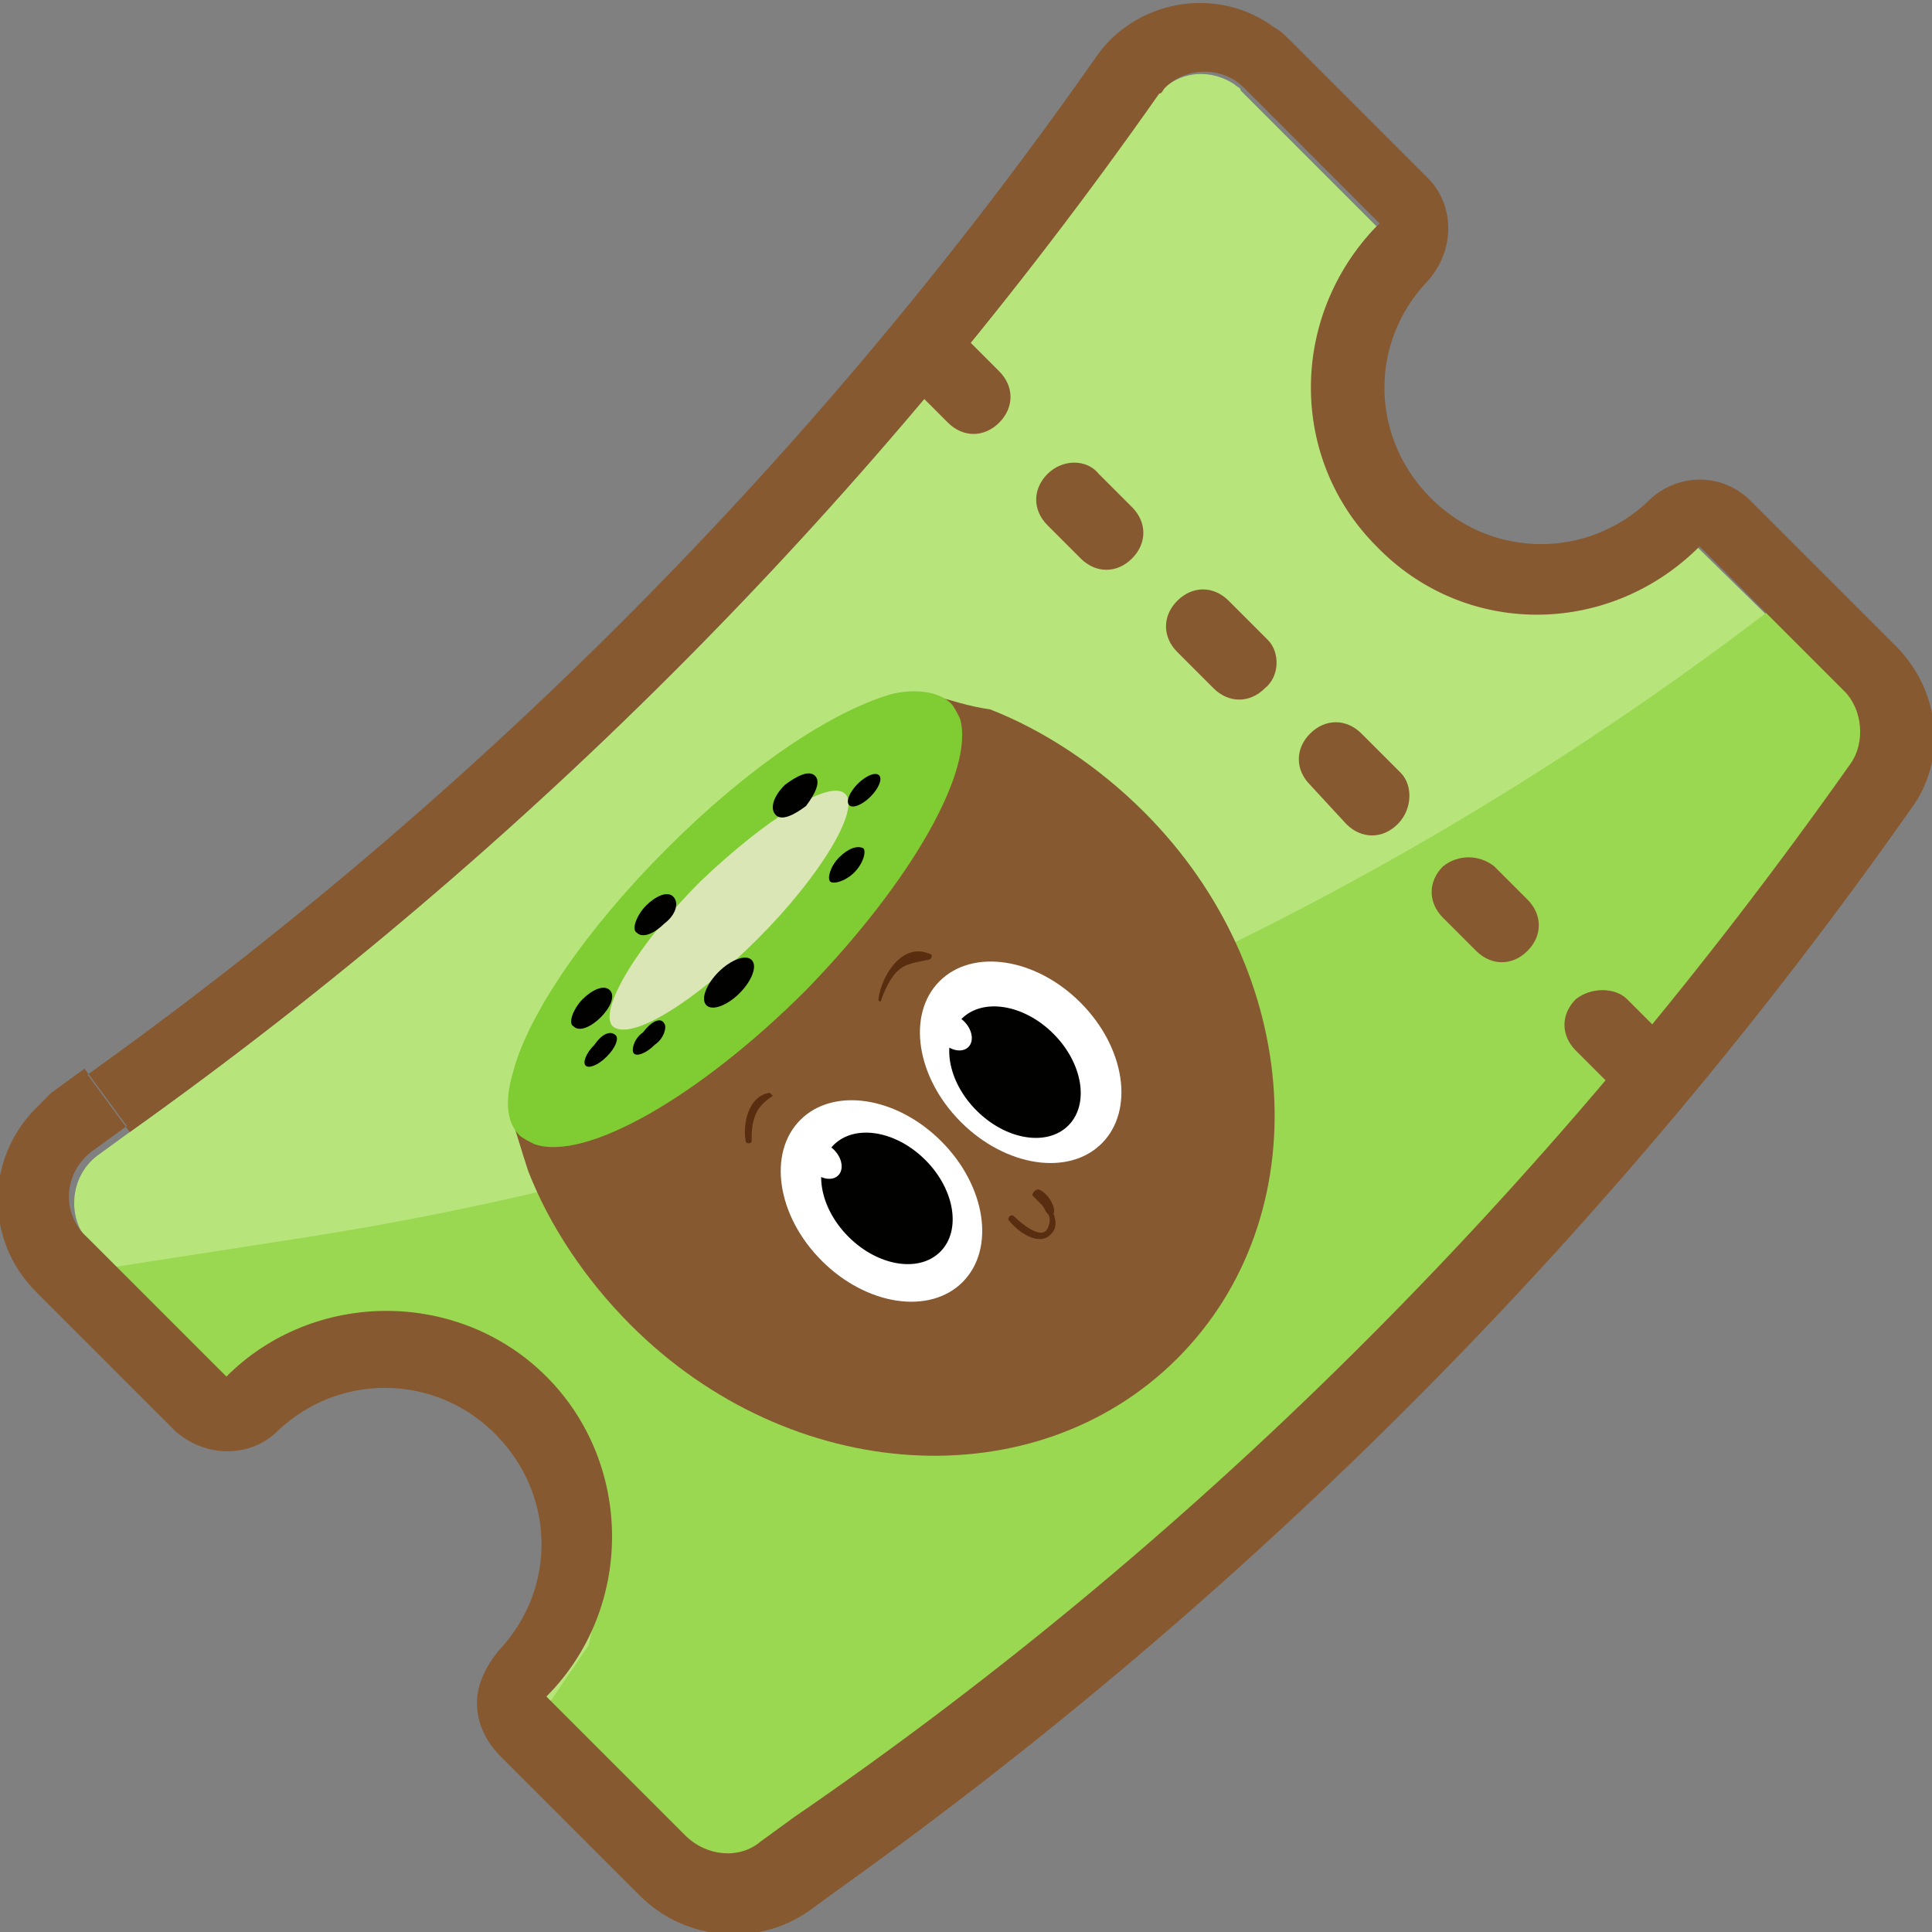 <?xml version="1.0" encoding="utf-8"?>
<!-- Generator: Adobe Illustrator 23.0.5, SVG Export Plug-In . SVG Version: 6.00 Build 0)  -->
<svg version="1.1" id="Layer_1" xmlns:v="https://vecta.io/nano"
	 xmlns="http://www.w3.org/2000/svg" xmlns:xlink="http://www.w3.org/1999/xlink" x="0px" y="0px" viewBox="0 0 64 64"
	 style="enable-background:new 0 0 64 64;" xml:space="preserve">
<rect x="0" y="0" width="64" height="64" fill="#808080" stroke="none"/>
<style type="text/css">
	.st0{fill:#B7E57C;}
	.st1{fill:#99D850;}
	.st2{fill-rule:evenodd;clip-rule:evenodd;fill:#875930;}
	.st3{fill:#875930;}
	.st4{fill:#80CC33;}
	.st5{fill:#DBE6B7;}
	.st6{fill:#010100;}
	.st7{fill:#FFFFFF;}
	.st8{fill:#592D0F;}
</style>
<path class="st0" d="M61.1,22.9c0.6,0.6,0.7,1.7,0.2,2.4C51.8,38.9,40,50.8,26.4,60.5l-1.1,0.8c-0.8,0.6-1.9,0.5-2.5-0.2L18,56.2
	c2.9-3,2.8-7.7-0.2-10.6c-2.9-2.8-7.5-2.8-10.5,0L3,41.2c-0.8-0.8-0.7-2.2,0.2-2.9l1.1-0.8c13.2-9.4,24.7-21,34-34.3
	c0.6-0.8,1.7-1,2.6-0.4c0.1,0.1,0.2,0.1,0.2,0.2l4.5,4.5c-2.9,3-2.8,7.7,0.2,10.6c2.9,2.8,7.5,2.8,10.4,0L61.1,22.9L61.1,22.9z"/>
<path class="st1" d="M63.2,24.3L46,46L23.8,62.9l-4.3-4.3l-1.5-1.9l1.5-2.2l0.5-2.2l-0.3-2.4l-0.9-2.2l-1.5-1.8l-1.8-1.2L13.6,44
	h-2.4l-2.5,0.9l-1.5,1.3L3.6,42l5.8-0.9c18-2.7,35.1-10,49.5-21.1L63.2,24.3L63.2,24.3z"/>
<g>
	<path class="st2" d="M15.8,56.4c0-0.6,0.3-1.2,0.7-1.7l0,0c2-2.1,1.9-5.3-0.2-7.3c-2-1.9-5.1-1.9-7.1,0l0,0c-0.9,0.9-2.4,0.9-3.4,0
		c0,0,0,0,0,0l-4.6-4.6c-1.7-1.7-1.7-4.4,0-6.1c0.2-0.2,0.3-0.3,0.5-0.5l1.1-0.8l1.4,1.9l-1.1,0.8c-1,0.7-1.1,2.1-0.2,2.9l4.6,4.6
		l0,0c2.9-2.9,7.7-2.9,10.6,0c2.9,2.9,2.9,7.7,0,10.6l0,0l4.6,4.6c0.7,0.7,1.8,0.8,2.5,0.2l1.1-0.8C40,50.8,51.7,38.9,61.3,25.3
		c0.5-0.7,0.4-1.8-0.2-2.4l-4.8-4.8l-0.1,0.1c-3,2.9-7.7,2.9-10.6-0.1c-2.9-2.9-2.9-7.6,0-10.6l0.1-0.1l-4.5-4.5
		c-0.7-0.7-1.9-0.7-2.6,0c-0.1,0.1-0.1,0.2-0.2,0.2C29,16.5,17.5,28.1,4.3,37.5l-1.4-1.9c13-9.3,24.3-20.7,33.4-33.7
		c1.3-1.9,4-2.4,5.9-1c0.2,0.1,0.4,0.3,0.6,0.5l4.5,4.5c0.9,0.9,0.9,2.4,0,3.4c0,0,0,0,0,0l0,0c-2,2.1-1.9,5.3,0.2,7.3
		c2,1.9,5.1,1.9,7.1,0l0,0c0.9-0.9,2.4-1,3.4,0c0,0,0,0,0,0l4.8,4.8c1.5,1.5,1.7,3.8,0.5,5.4c-9.7,13.8-21.7,25.9-35.4,35.7
		l-1.1,0.8c-1.7,1.2-4.1,1-5.6-0.5l-4.6-4.6C16.1,57.7,15.8,57.1,15.8,56.4L15.8,56.4z"/>
	<g>
		<path id="A" class="st2" d="M32,11.2l1.1,1.1c0.5,0.5,0.5,1.2,0,1.7c-0.5,0.5-1.2,0.5-1.7,0l-1.1-1.1c-0.5-0.5-0.5-1.2,0-1.7
			C30.8,10.8,31.6,10.8,32,11.2z"/>
	</g>
	<g>
		<path class="st2" d="M36.4,15.7l1.1,1.1c0.5,0.5,0.5,1.2,0,1.7c-0.5,0.5-1.2,0.5-1.7,0l-1.1-1.1c-0.5-0.5-0.5-1.2,0-1.7
			C35.2,15.2,36,15.2,36.4,15.7z"/>
	</g>
	<g>
		<path id="B" class="st2" d="M41.9,22.8c-0.5,0.5-1.2,0.5-1.7,0c0,0,0,0,0,0L39,21.6c-0.5-0.5-0.5-1.2,0-1.7c0.5-0.5,1.2-0.5,1.7,0
			l1.3,1.3C42.4,21.6,42.4,22.4,41.9,22.8C41.9,22.8,41.9,22.8,41.9,22.8z"/>
	</g>
	<g>
		<path class="st2" d="M46.3,27.3c-0.5,0.5-1.2,0.5-1.7,0c0,0,0,0,0,0L43.4,26c-0.5-0.5-0.5-1.2,0-1.7c0.5-0.5,1.2-0.5,1.7,0
			l1.3,1.3C46.8,26,46.8,26.8,46.3,27.3C46.3,27.2,46.3,27.2,46.3,27.3z"/>
	</g>
	<path class="st2" d="M49.5,28.7l1.1,1.1c0.5,0.5,0.5,1.2,0,1.7c-0.5,0.5-1.2,0.5-1.7,0l-1.1-1.1c-0.5-0.5-0.5-1.2,0-1.7
		C48.3,28.3,49,28.3,49.5,28.7L49.5,28.7z"/>
	<g>
		<path class="st2" d="M53.9,33.1l1.1,1.1c0.5,0.5,0.5,1.2,0,1.7c-0.5,0.5-1.2,0.5-1.7,0l-1.1-1.1c-0.5-0.5-0.5-1.2,0-1.7
			C52.7,32.7,53.5,32.7,53.9,33.1z"/>
	</g>
</g>
<g>
	<g>
		<path class="st3" d="M30.8,23L16.9,36.9c0.2,0.6,0.4,1.3,0.6,1.9c0.7,1.8,1.9,3.6,3.4,5.1c5.3,5.3,13.4,5.8,18.1,1.1
			c4.7-4.7,4.2-12.8-1.1-18.1c-1.5-1.5-3.3-2.7-5.1-3.4C32.1,23.4,31.5,23.2,30.8,23z"/>
		<path class="st4" d="M31.5,23.3c0.1,0.1,0.2,0.3,0.3,0.5c0.5,1.7-1.6,5.4-5.1,9c-3.5,3.5-7.3,5.7-9,5.1c-0.2-0.1-0.4-0.2-0.5-0.3
			c-0.4-0.4-0.5-1.1-0.2-2.1c0.5-1.9,2.4-4.7,5.1-7.4c2.7-2.7,5.4-4.5,7.4-5.1C30.3,22.8,31.1,22.9,31.5,23.3z"/>
		<path class="st5" d="M28,26.3c0.5,0.5-0.8,2.7-2.9,4.8c-2.1,2.1-4.2,3.4-4.8,2.9c-0.5-0.5,0.8-2.7,2.9-4.8
			C25.4,27.1,27.5,25.8,28,26.3z"/>
		<g>
			<path class="st6" d="M20.4,34.3c0.1,0.1,0,0.4-0.3,0.7c-0.3,0.3-0.6,0.4-0.7,0.3c-0.1-0.1,0-0.4,0.3-0.7
				C19.9,34.3,20.2,34.1,20.4,34.3z"/>
			
				<ellipse transform="matrix(0.707 -0.707 0.707 0.707 -10.118 27.874)" class="st6" cx="28.6" cy="26.2" rx="0.7" ry="0.3"/>
			<path class="st6" d="M22,33.9c0.1,0.1,0,0.5-0.3,0.7c-0.3,0.3-0.6,0.4-0.7,0.3c-0.1-0.1,0-0.5,0.3-0.7
				C21.6,33.8,21.9,33.7,22,33.9z"/>
			<path class="st6" d="M24.9,31.8c0.2,0.2,0,0.7-0.4,1.1c-0.4,0.4-0.9,0.6-1.1,0.4c-0.2-0.2,0-0.7,0.4-1.1
				C24.2,31.8,24.7,31.6,24.9,31.8z"/>
			<path class="st6" d="M28.6,28.1c0.1,0.1,0,0.5-0.3,0.8c-0.3,0.3-0.7,0.4-0.8,0.3c-0.1-0.1,0-0.5,0.3-0.8
				C28.1,28.1,28.4,28,28.6,28.1z"/>
			<path class="st6" d="M20.2,32.8c-0.2-0.2-0.6,0-0.9,0.3c-0.3,0.3-0.5,0.8-0.3,0.9c0.2,0.2,0.6,0,0.9-0.3
				C20.2,33.4,20.4,33,20.2,32.8z"/>
			<path class="st6" d="M22.3,29.7c-0.2-0.2-0.6,0-0.9,0.3c-0.3,0.3-0.5,0.8-0.3,0.9c0.2,0.2,0.6,0,0.9-0.3
				C22.4,30.3,22.5,29.9,22.3,29.7z"/>
			<path class="st6" d="M27,25.7c-0.2-0.2-0.6,0-1,0.3c-0.4,0.4-0.5,0.8-0.3,1c0.2,0.2,0.6,0,1-0.3C27,26.3,27.2,25.9,27,25.7z"/>
		</g>
		<ellipse transform="matrix(0.707 -0.707 0.707 0.707 -19.583 32.29)" class="st7" cx="29.2" cy="39.8" rx="2.8" ry="3.8"/>
		<ellipse transform="matrix(0.707 -0.707 0.707 0.707 -14.972 34.2)" class="st7" cx="33.8" cy="35.2" rx="2.8" ry="3.8"/>
		<path class="st8" d="M34.4,39.4c-0.1,0-0.2,0.1-0.2,0.2c0.1,0.1,0.2,0.2,0.3,0.3c0.1,0.1,0.1,0.2,0.2,0.3c0.1,0.1,0.1,0.3,0,0.5
			c-0.2,0.4-0.9-0.2-1.1-0.4c-0.1-0.1-0.2,0-0.2,0.1c0.3,0.4,1,0.9,1.4,0.5c0.2-0.2,0.2-0.4,0.1-0.7C35,40,34.7,39.5,34.4,39.4z"/>
		<path class="st8" d="M25.5,36.2c-0.7,0.1-0.9,1-0.8,1.6c0,0.1,0.2,0.1,0.2,0c0-0.3,0-0.5,0.1-0.8c0.1-0.3,0.3-0.5,0.6-0.7
			C25.6,36.3,25.5,36.2,25.5,36.2z"/>
		<path class="st8" d="M30.8,31.6c-0.9-0.4-1.6,0.7-1.7,1.5c0,0.1,0.1,0.1,0.1,0c0.1-0.3,0.3-0.7,0.5-0.9c0.3-0.3,0.6-0.3,1-0.4
			C30.9,31.8,30.9,31.6,30.8,31.6z"/>
		<ellipse transform="matrix(0.707 -0.707 0.707 0.707 -19.473 32.416)" class="st6" cx="29.4" cy="39.7" rx="1.8" ry="2.5"/>
		<ellipse transform="matrix(0.707 -0.707 0.707 0.707 -15.231 34.173)" class="st6" cx="33.6" cy="35.5" rx="1.8" ry="2.5"/>
		<ellipse transform="matrix(0.707 -0.707 0.707 0.707 -19.177 30.594)" class="st7" cx="27.3" cy="38.4" rx="0.5" ry="0.7"/>
		<ellipse transform="matrix(0.707 -0.707 0.707 0.707 -14.936 32.351)" class="st7" cx="31.6" cy="34.2" rx="0.5" ry="0.7"/>
	</g>
</g>
</svg>
